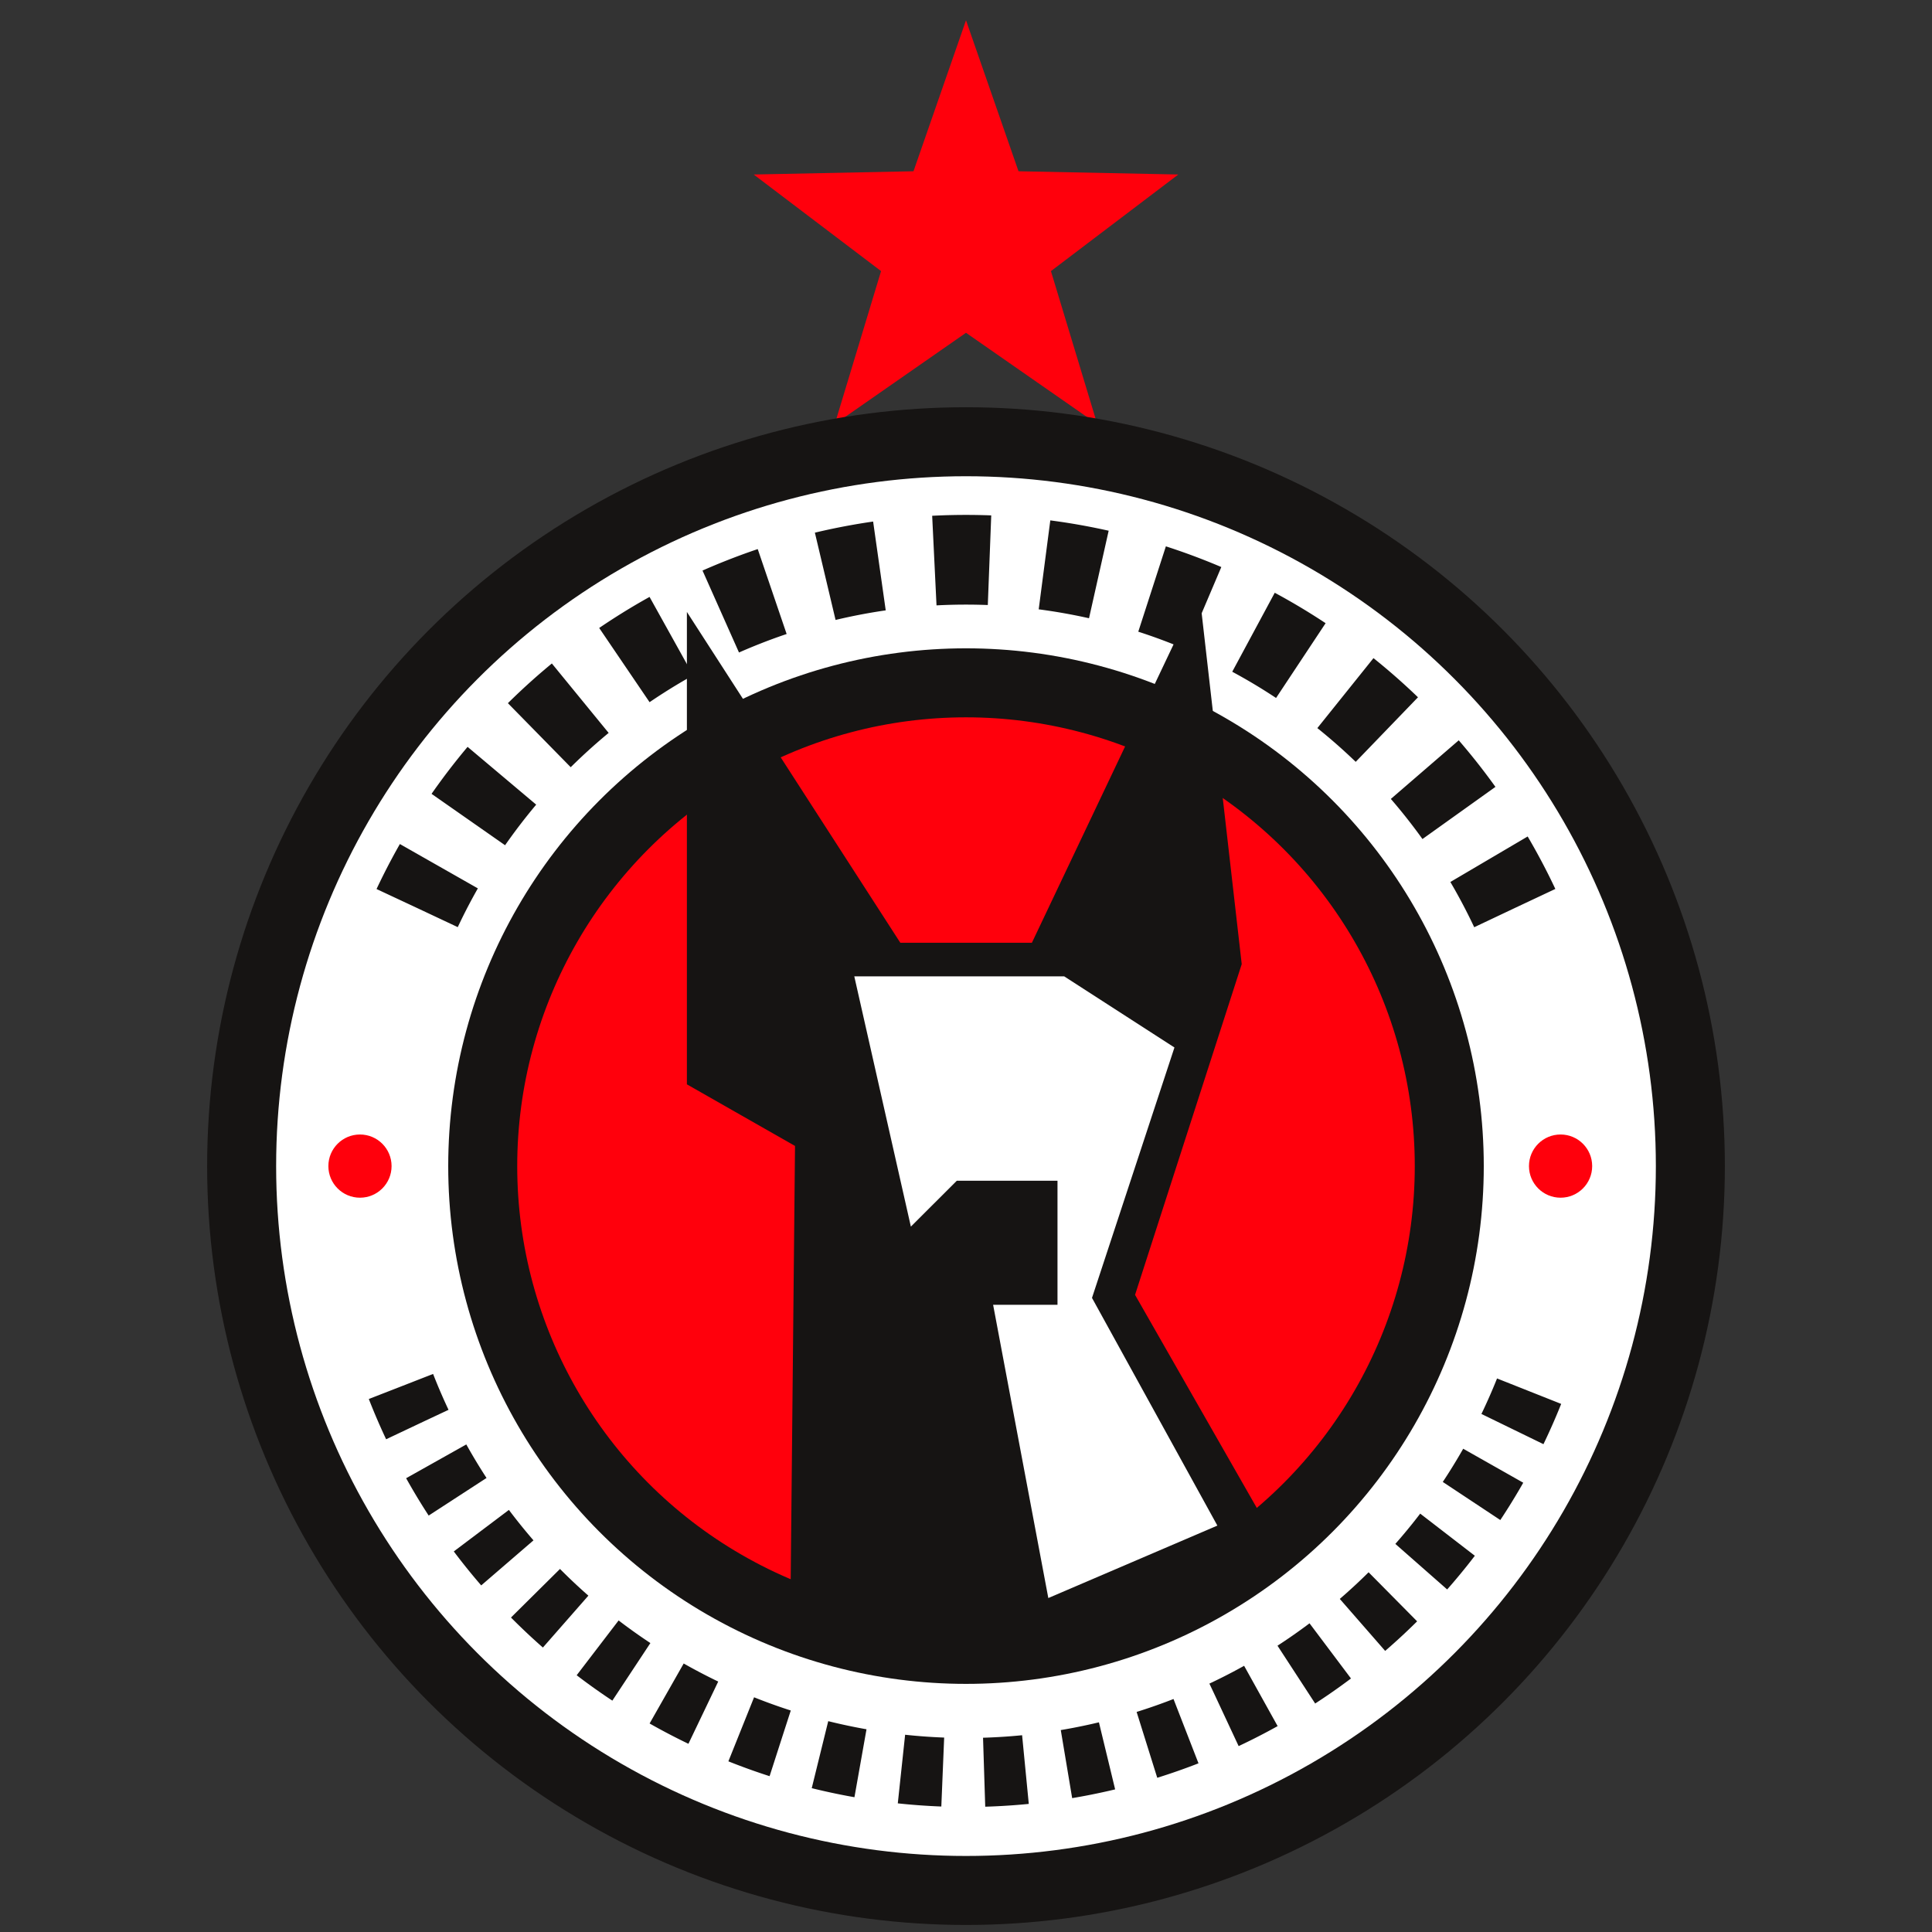 <svg id="Layer_2" data-name="Layer 2" xmlns="http://www.w3.org/2000/svg" viewBox="0 0 280 280"><rect x="0" y="0" width="280" height="280" fill="#333333" stroke="none"/><defs><style>.cls-1,.cls-3{fill:#ff000c;}.cls-2,.cls-5{fill:#fff;}.cls-2,.cls-3,.cls-6,.cls-7{stroke:#161413;stroke-miterlimit:10;}.cls-2,.cls-3,.cls-6{stroke-width:10px;}.cls-4{fill:#161413;}.cls-6,.cls-7{fill:none;}.cls-6{stroke-dasharray:6;}.cls-7{stroke-width:13px;stroke-dasharray:8;}</style></defs><title>Artboard 14 copy 50</title><polygon class="cls-1" points="140 48.23 120.98 61.47 127.69 39.29 109.23 25.29 132.39 24.82 140 2.94 147.61 24.82 170.77 25.29 152.31 39.29 159.02 61.47 140 48.23"/><circle class="cls-2" cx="140" cy="169" r="104.98"/><circle class="cls-3" cx="140" cy="169" r="70.04"/><circle class="cls-1" cx="52.17" cy="169" r="4.58"/><circle class="cls-1" cx="226.17" cy="169" r="4.58"/><polygon class="cls-4" points="115.22 166.08 99.55 157.15 99.55 88.69 130.48 136.63 149.55 136.63 173.78 85.6 179.96 139.73 164.5 187.66 183.06 220.14 167.63 233.78 138.67 239.04 114.54 234.29 115.22 166.08"/><polygon class="cls-5" points="158.26 188.1 170.21 151.81 154.23 141.5 123.81 141.5 132.01 177.77 138.67 171.12 153.26 171.12 153.26 189.1 143.93 189.1 151.93 231.6 176.43 221.1 158.26 188.1"/><path class="cls-6" d="M58.11,200.94a87.9,87.9,0,0,0,163.77,0"/><path class="cls-7" d="M219.53,131.6a87.9,87.9,0,0,0-159.07,0"/></svg>